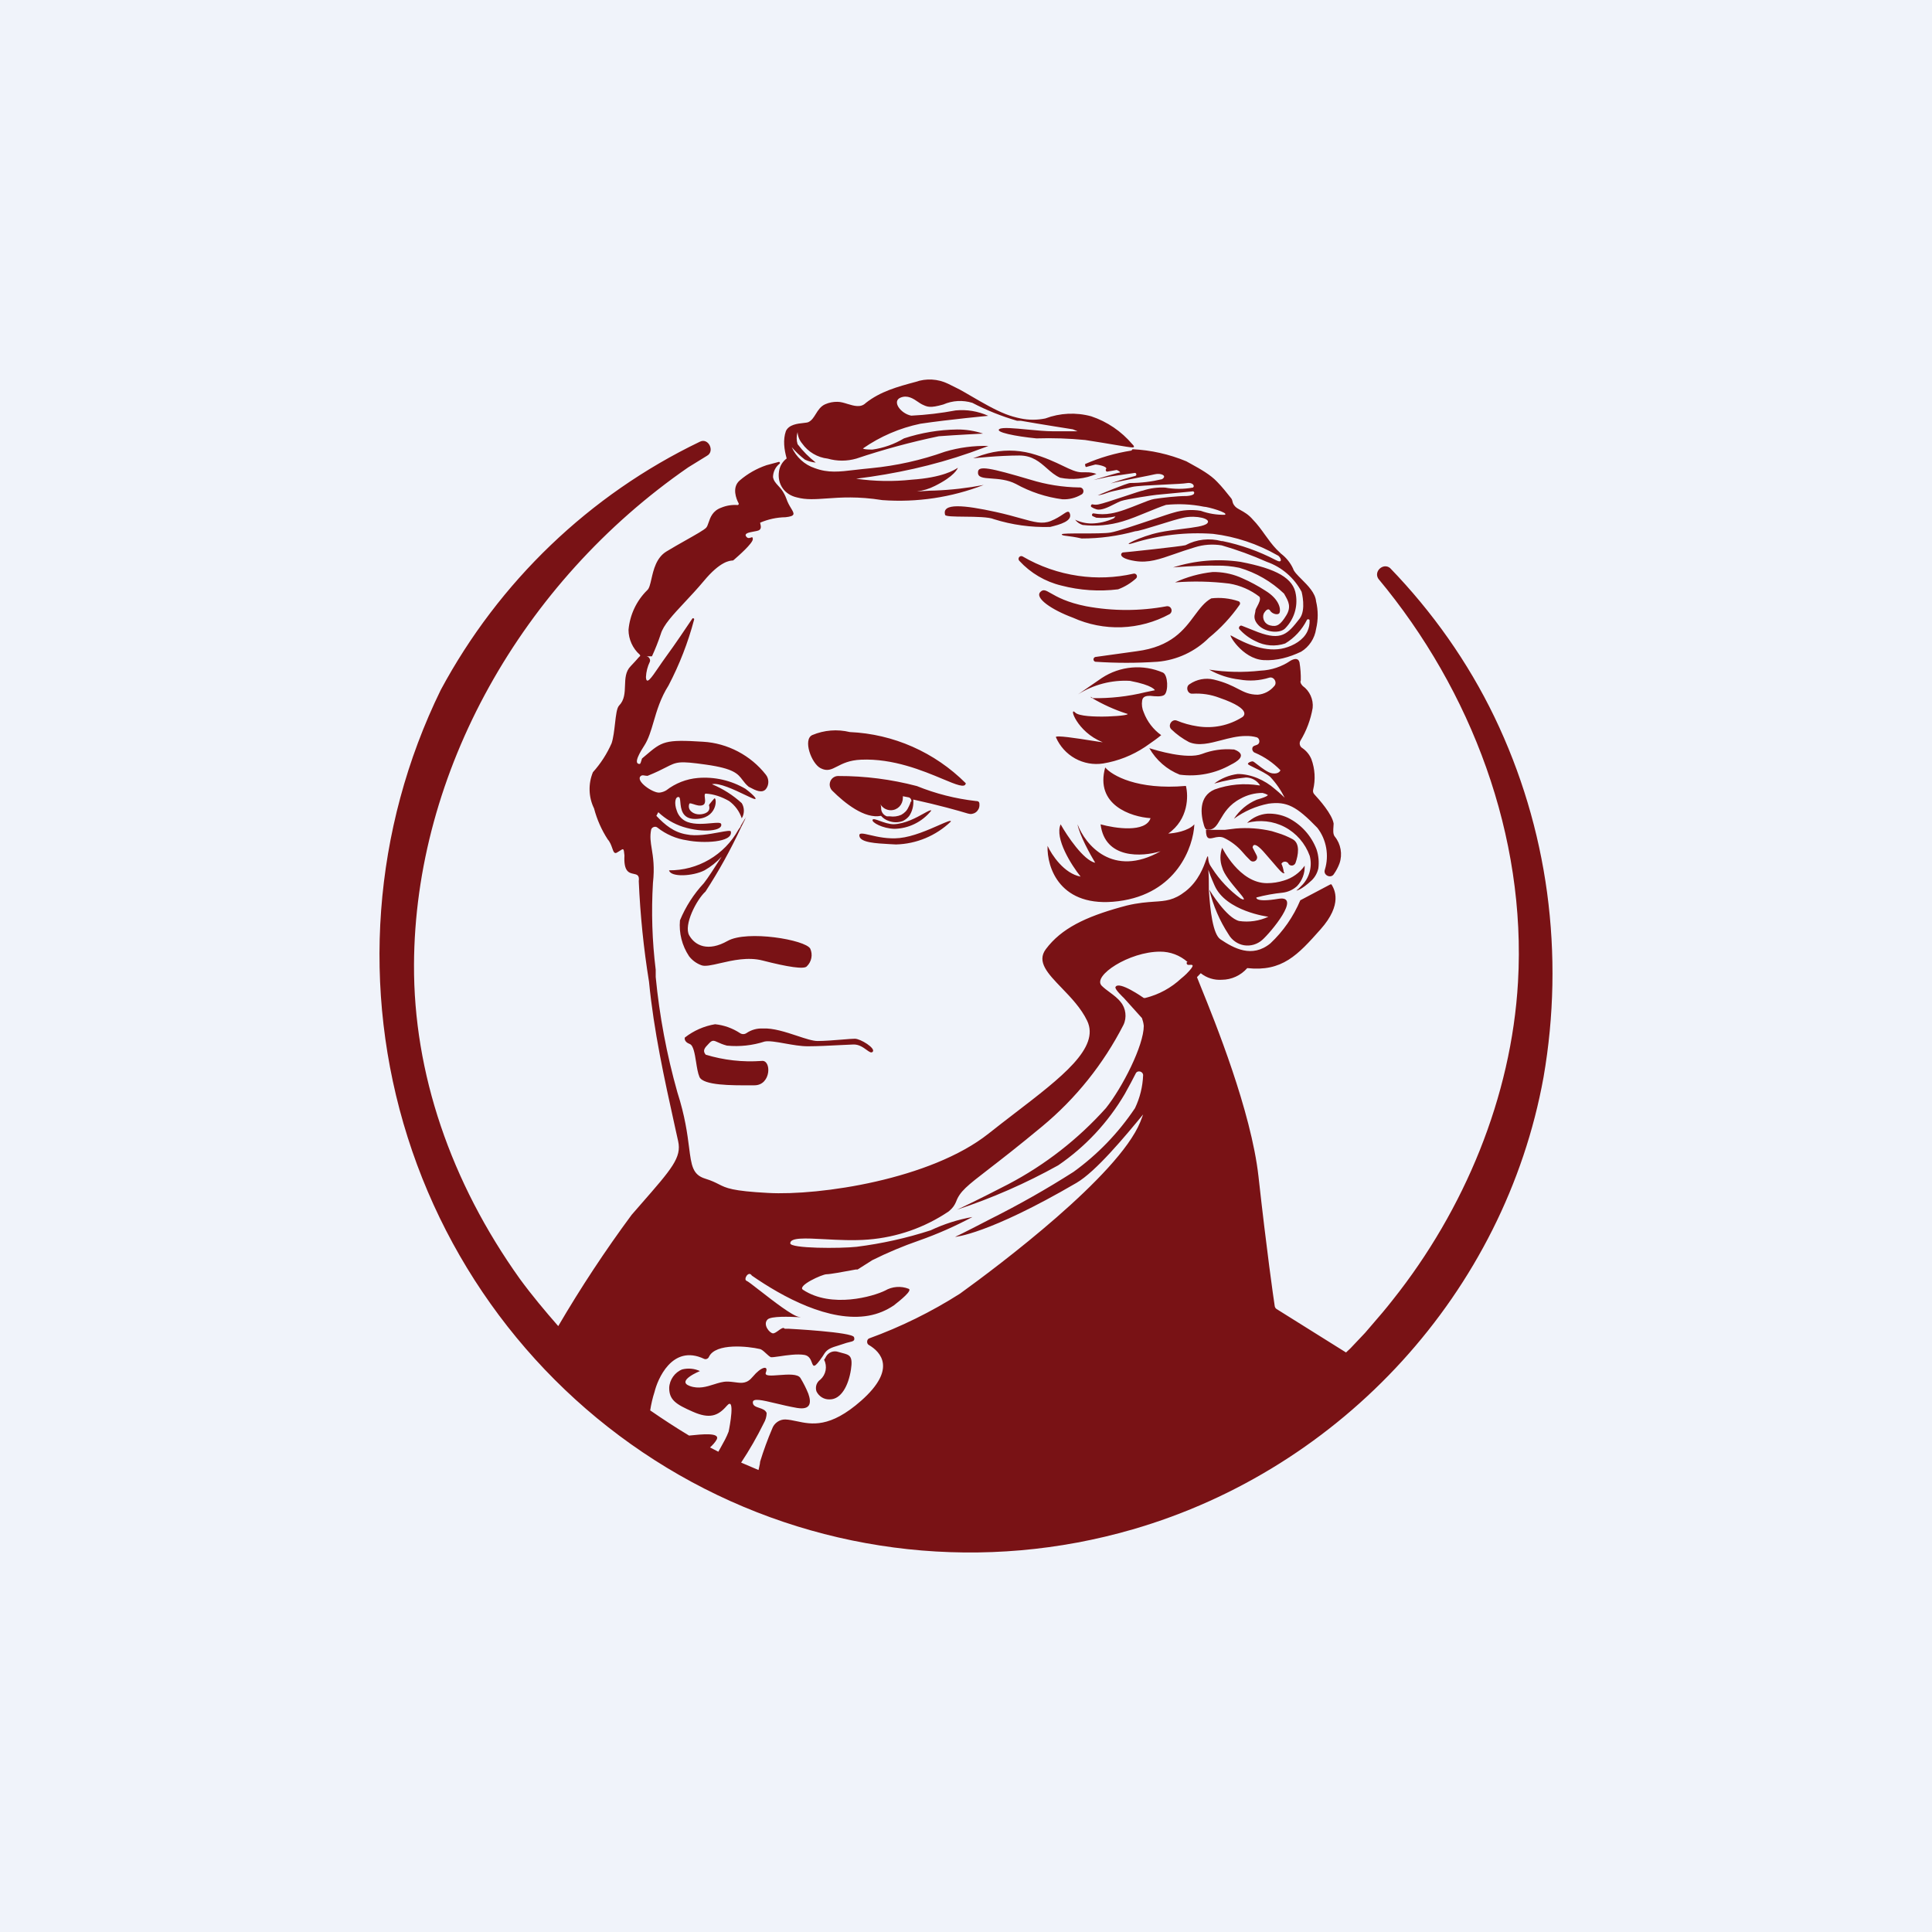<!-- by TradingView --><svg width="56" height="56" viewBox="0 0 56 56" fill="none" xmlns="http://www.w3.org/2000/svg">
<rect width="56" height="56" fill="#F0F3FA"/>
<path fill-rule="evenodd" clip-rule="evenodd" d="M22.58 13.661C22.523 14.032 22.74 14.34 23.104 14.419C23.365 14.49 23.631 14.471 23.961 14.448C24.366 14.419 24.867 14.383 25.575 14.496C26.574 14.569 27.577 14.419 28.513 14.057C28.046 14.146 27.573 14.201 27.098 14.219C26.981 14.219 26.877 14.226 26.784 14.233L26.784 14.233C26.708 14.238 26.638 14.243 26.575 14.243C26.757 14.223 26.934 14.169 27.098 14.085C27.668 13.802 27.752 13.589 27.763 13.561L27.763 13.561C27.764 13.557 27.759 13.56 27.747 13.569C27.672 13.618 27.327 13.843 26.424 13.904C25.889 13.962 25.349 13.953 24.816 13.876C25.944 13.736 27.044 13.497 28.117 13.122L28.588 12.95L28.65 12.926C28.224 12.915 27.799 12.971 27.39 13.093C26.7 13.339 25.983 13.499 25.254 13.57C25.081 13.586 24.927 13.604 24.787 13.62C24.321 13.676 24.006 13.713 23.618 13.57C23.47 13.521 23.335 13.442 23.219 13.336C23.104 13.231 23.012 13.103 22.948 12.96C23.062 13.094 23.191 13.215 23.33 13.322C23.43 13.37 23.537 13.399 23.646 13.408C23.448 13.254 23.27 13.074 23.118 12.874C23.083 12.76 23.083 12.639 23.118 12.525C23.126 12.646 23.172 12.762 23.25 12.854C23.336 12.976 23.447 13.078 23.574 13.153C23.702 13.229 23.844 13.277 23.991 13.293C24.262 13.371 24.549 13.371 24.82 13.293C25.604 13.03 26.402 12.813 27.211 12.645C27.725 12.606 28.494 12.568 28.494 12.568C28.252 12.488 27.999 12.447 27.744 12.449C27.22 12.456 26.701 12.543 26.202 12.707C25.922 12.875 25.61 12.986 25.287 13.031C25.014 13.031 25.014 12.998 25.014 12.998C25.516 12.649 26.082 12.406 26.678 12.282C27.513 12.158 28.645 12.053 28.645 12.053C28.349 11.919 28.024 11.865 27.702 11.896C27.276 11.976 26.846 12.027 26.414 12.048C26.108 11.991 25.839 11.628 26.108 11.523C26.31 11.444 26.475 11.557 26.608 11.648C26.652 11.678 26.693 11.706 26.73 11.724L26.734 11.725C26.882 11.796 26.96 11.833 27.343 11.724C27.609 11.608 27.906 11.591 28.183 11.676C28.597 11.892 29.031 12.066 29.48 12.196H29.588C30.121 12.291 31.097 12.444 31.097 12.444L31.234 12.501H30.531C30.315 12.501 30.038 12.475 29.777 12.45C29.401 12.414 29.057 12.381 28.97 12.435C28.824 12.525 29.442 12.649 30.041 12.707C30.513 12.692 30.985 12.708 31.456 12.754C31.814 12.809 32.104 12.858 32.324 12.895C32.599 12.941 32.766 12.969 32.823 12.969C32.927 12.969 32.823 12.878 32.823 12.878C32.506 12.503 32.093 12.222 31.63 12.067C31.191 11.947 30.726 11.969 30.3 12.129C30.064 12.178 29.82 12.178 29.583 12.129C29.434 12.099 29.287 12.056 29.145 12.001C28.825 11.875 28.456 11.66 28.155 11.484C27.985 11.385 27.837 11.298 27.73 11.247L27.48 11.123C27.185 10.98 26.846 10.961 26.537 11.07C26.025 11.207 25.518 11.345 25.094 11.681C24.949 11.825 24.755 11.765 24.565 11.708C24.466 11.677 24.367 11.647 24.278 11.647C24.156 11.644 24.035 11.667 23.922 11.716C23.786 11.775 23.714 11.89 23.646 12C23.586 12.097 23.529 12.188 23.434 12.234C23.407 12.248 23.353 12.253 23.287 12.261C23.116 12.279 22.864 12.307 22.779 12.497C22.691 12.751 22.73 13.03 22.802 13.289C22.683 13.377 22.601 13.513 22.58 13.661ZM32.795 13.06C32.332 13.132 31.881 13.263 31.451 13.451C31.451 13.451 31.451 13.523 31.479 13.537L31.748 13.465C31.828 13.465 32.116 13.523 32.059 13.599C32.035 13.625 32.062 13.676 32.097 13.67L32.366 13.623C32.389 13.623 32.512 13.699 32.451 13.699C32.407 13.699 32.066 13.803 31.856 13.866L31.856 13.866L31.856 13.866L31.856 13.866L31.856 13.866C31.774 13.891 31.712 13.91 31.696 13.914L32.139 13.818L32.885 13.709C32.937 13.694 32.96 13.78 32.908 13.794L32.752 13.837C32.562 13.886 32.375 13.945 32.191 14.014C32.319 13.978 32.68 13.907 32.991 13.845C33.21 13.803 33.404 13.764 33.474 13.747C33.644 13.704 33.846 13.79 33.681 13.89C33.38 13.962 33.072 13.999 32.762 14C32.663 14 31.819 14.357 31.819 14.357C31.908 14.347 31.995 14.324 32.078 14.291C32.166 14.256 32.345 14.218 32.515 14.182L32.515 14.182C32.628 14.158 32.737 14.135 32.814 14.114C32.923 14.085 33.361 14.064 33.751 14.046L33.751 14.046C34.05 14.032 34.322 14.019 34.394 14.004C34.559 13.971 34.648 14.081 34.577 14.133C34.311 14.181 34.038 14.181 33.771 14.133C33.554 14.122 33.336 14.151 33.13 14.219C33.099 14.219 32.868 14.296 32.607 14.383L32.607 14.383C32.298 14.485 31.947 14.602 31.842 14.62C31.786 14.632 31.729 14.632 31.672 14.62C31.633 14.605 31.6 14.673 31.635 14.696C31.68 14.725 31.73 14.748 31.781 14.763C31.922 14.804 32.131 14.698 32.303 14.611C32.374 14.575 32.438 14.543 32.488 14.524C32.663 14.463 33.455 14.348 33.521 14.343L34.568 14.243C34.597 14.234 34.627 14.274 34.611 14.3C34.611 14.329 34.549 14.367 34.398 14.377C34.106 14.377 33.672 14.429 33.455 14.463C33.363 14.477 33.2 14.542 33.01 14.618C32.752 14.721 32.445 14.844 32.205 14.882C32.04 14.912 31.871 14.912 31.706 14.882C31.656 14.865 31.628 14.946 31.677 14.963L31.776 15.006C31.963 15.022 32.15 15.009 32.333 14.968C32.317 14.989 32.3 15.008 32.281 15.025C32.078 15.119 31.858 15.17 31.635 15.173C31.471 15.173 31.31 15.135 31.163 15.064C31.218 15.136 31.294 15.189 31.38 15.216C31.771 15.261 32.168 15.225 32.545 15.111C32.765 15.046 33.014 14.943 33.253 14.845C33.45 14.764 33.639 14.686 33.799 14.634C34.165 14.597 34.533 14.614 34.893 14.687C35.007 14.687 35.634 14.868 35.502 14.921C35.264 14.926 35.028 14.887 34.804 14.806C34.542 14.763 34.275 14.781 34.021 14.858C33.937 14.879 33.692 14.961 33.405 15.059L33.405 15.059C32.947 15.213 32.382 15.404 32.191 15.436C32.036 15.462 31.682 15.462 31.367 15.462C31.052 15.462 30.777 15.462 30.777 15.488C30.777 15.516 30.826 15.523 30.933 15.536C31.027 15.548 31.165 15.565 31.352 15.608C31.878 15.609 32.401 15.538 32.908 15.398C32.99 15.398 33.282 15.307 33.592 15.211C33.867 15.125 34.156 15.035 34.323 15.002C34.676 14.93 35.124 15.035 34.992 15.169C34.911 15.251 34.614 15.288 34.268 15.331C34.053 15.358 33.819 15.387 33.606 15.431C33.05 15.546 32.437 15.865 32.847 15.741C33.596 15.508 34.381 15.418 35.162 15.474C35.818 15.554 36.451 15.765 37.025 16.094C37.046 16.101 37.064 16.114 37.077 16.133C37.143 16.199 37.171 16.338 36.978 16.233C36.491 15.979 35.972 15.794 35.436 15.684H35.407C35.056 15.589 34.682 15.632 34.361 15.803C34.243 15.837 32.597 16.013 32.55 16.013C32.502 16.013 32.361 16.175 32.899 16.261C33.286 16.323 33.604 16.212 34.047 16.057C34.218 15.997 34.409 15.931 34.629 15.865C34.882 15.784 35.15 15.765 35.412 15.808C35.858 15.937 36.294 16.096 36.718 16.285C37.151 16.436 37.511 16.746 37.728 17.154C37.728 17.154 37.869 17.683 37.666 17.936C37.317 18.384 37.143 18.575 36.464 18.323L35.992 18.136C35.942 18.117 35.889 18.189 35.921 18.232C36.053 18.381 36.214 18.501 36.393 18.585C36.656 18.723 36.971 18.747 37.251 18.652C37.52 18.491 37.737 18.256 37.879 17.974C37.89 17.941 37.947 17.941 37.959 17.974C37.965 18.088 37.943 18.201 37.894 18.304C37.775 18.556 37.493 18.714 37.234 18.783C36.711 18.924 36.135 18.675 35.686 18.423C35.577 18.337 35.997 19.1 36.629 19.134C37.014 19.154 37.37 19.053 37.713 18.89C37.946 18.75 38.108 18.503 38.147 18.232C38.21 17.968 38.21 17.694 38.147 17.43C38.125 17.187 37.91 16.973 37.729 16.792C37.608 16.671 37.502 16.566 37.478 16.476C37.398 16.306 37.278 16.159 37.129 16.047L36.992 15.913C36.871 15.785 36.769 15.644 36.667 15.502C36.558 15.349 36.447 15.196 36.313 15.059C36.188 14.913 36.062 14.844 35.961 14.788C35.896 14.752 35.842 14.723 35.803 14.682C35.744 14.619 35.734 14.575 35.724 14.534C35.718 14.506 35.711 14.479 35.69 14.448C35.565 14.29 35.42 14.108 35.28 13.966C35.085 13.758 34.788 13.593 34.525 13.448C34.477 13.422 34.429 13.396 34.384 13.37C33.889 13.165 33.362 13.047 32.828 13.021L32.795 13.06ZM37.27 18.194C37.119 18.38 36.69 18.332 36.487 18.132C36.329 17.972 36.357 17.856 36.377 17.771C36.383 17.747 36.388 17.726 36.388 17.707C36.388 17.675 36.414 17.626 36.443 17.572C36.492 17.479 36.55 17.369 36.506 17.297C36.249 17.098 35.948 16.967 35.629 16.915C35.108 16.851 34.582 16.84 34.059 16.881C34.402 16.724 34.768 16.622 35.143 16.581H35.247C35.511 16.59 35.771 16.651 36.011 16.762C36.242 16.863 36.464 16.983 36.676 17.12C37.091 17.373 37.124 17.659 37.091 17.755C37.058 17.85 36.869 17.793 36.817 17.702C36.765 17.611 36.681 17.693 36.629 17.788C36.616 17.823 36.611 17.859 36.614 17.896C36.617 17.932 36.628 17.967 36.645 18C36.662 18.032 36.686 18.059 36.715 18.081C36.744 18.103 36.777 18.119 36.812 18.127C37.011 18.179 37.114 18.113 37.284 17.836C37.435 17.59 37.341 17.424 37.252 17.266C37.24 17.246 37.229 17.226 37.218 17.206C36.851 16.855 36.407 16.598 35.921 16.457C35.707 16.412 35.489 16.391 35.27 16.395C34.686 16.385 34.002 16.447 34.002 16.447C34.632 16.245 35.3 16.189 35.954 16.285C37.006 16.485 37.496 16.762 37.562 17.239C37.59 17.41 37.578 17.586 37.527 17.751C37.476 17.917 37.388 18.068 37.27 18.194ZM35.841 21.753L35.77 21.724H35.747C35.439 21.698 35.13 21.742 34.841 21.853C34.402 22.022 33.499 21.743 33.337 21.693L33.337 21.693L33.313 21.686C33.513 22.036 33.824 22.307 34.195 22.454C34.709 22.522 35.23 22.42 35.681 22.163C35.836 22.087 36.143 21.906 35.841 21.753ZM38.024 25.513C37.704 25.813 37.576 25.813 37.576 25.813C37.626 25.774 37.671 25.731 37.713 25.685C37.83 25.575 37.914 25.435 37.958 25.281C38.002 25.126 38.004 24.962 37.963 24.807C37.833 24.447 37.575 24.149 37.239 23.972C36.903 23.796 36.513 23.753 36.148 23.852C36.306 23.697 36.513 23.602 36.732 23.585C36.938 23.576 37.144 23.616 37.331 23.704C37.712 23.893 38.008 24.22 38.161 24.621C38.219 24.797 38.237 24.985 38.213 25.169C38.184 25.3 38.119 25.419 38.024 25.513ZM37.406 25.083C37.386 25.076 37.369 25.065 37.355 25.05C37.347 25.029 37.333 25.011 37.315 24.998C37.297 24.985 37.275 24.977 37.253 24.975C37.231 24.974 37.209 24.979 37.189 24.989C37.17 25 37.154 25.016 37.143 25.036C37.175 25.107 37.197 25.183 37.209 25.26C37.209 25.286 37.225 25.299 37.233 25.306L37.233 25.306C37.235 25.307 37.236 25.308 37.237 25.309L37.238 25.31C37.238 25.31 37.238 25.311 37.238 25.311C37.237 25.312 37.23 25.312 37.209 25.312H37.209C37.163 25.312 37.068 25.201 36.914 25.02C36.845 24.939 36.764 24.845 36.671 24.74C36.308 24.311 36.308 24.568 36.308 24.568L36.426 24.797C36.438 24.822 36.442 24.851 36.436 24.878C36.43 24.905 36.415 24.93 36.393 24.947C36.371 24.964 36.344 24.972 36.316 24.971C36.289 24.97 36.262 24.959 36.242 24.94C36.156 24.857 36.074 24.77 35.997 24.678C35.856 24.519 35.686 24.39 35.497 24.296C35.384 24.235 35.274 24.261 35.183 24.283C35.048 24.315 34.955 24.337 34.955 24.053H34.978H35.006H35.091H35.148H35.181H35.289H35.37H35.506L35.818 24.015C36.168 23.985 36.522 24.011 36.864 24.091L37.034 24.144C37.185 24.189 37.33 24.25 37.468 24.325C37.694 24.449 37.628 24.793 37.553 25.007C37.546 25.027 37.535 25.044 37.52 25.058C37.504 25.072 37.486 25.081 37.466 25.086C37.446 25.09 37.425 25.089 37.406 25.083ZM38.1 23.027C38.065 22.993 38.05 22.941 38.062 22.893C38.134 22.598 38.116 22.287 38.01 22.001C37.955 21.871 37.863 21.76 37.746 21.681C37.678 21.642 37.652 21.546 37.69 21.476C37.868 21.184 37.99 20.86 38.048 20.522C38.075 20.276 37.961 20.024 37.76 19.883C37.661 19.778 37.704 19.725 37.704 19.725C37.708 19.548 37.695 19.37 37.666 19.196C37.627 19.06 37.507 19.096 37.411 19.148C37.153 19.325 36.851 19.426 36.539 19.439C36.043 19.495 35.542 19.485 35.049 19.41C35.321 19.565 35.621 19.662 35.931 19.697C36.215 19.748 36.508 19.73 36.784 19.644C36.928 19.596 37.035 19.793 36.93 19.892C36.811 20.033 36.642 20.121 36.459 20.136C36.21 20.136 36.066 20.061 35.882 19.966C35.716 19.88 35.518 19.778 35.181 19.697C35.062 19.669 34.938 19.667 34.818 19.69C34.698 19.713 34.584 19.761 34.483 19.83C34.355 19.902 34.415 20.122 34.568 20.107C34.833 20.091 35.098 20.131 35.346 20.226C36.36 20.575 36.011 20.785 36.011 20.785C35.622 21.031 35.158 21.126 34.705 21.052C34.499 21.021 34.298 20.965 34.106 20.885C33.964 20.835 33.841 21.029 33.95 21.138C34.103 21.286 34.276 21.411 34.464 21.51C34.743 21.628 35.062 21.545 35.397 21.457C35.629 21.396 35.869 21.333 36.11 21.333C36.217 21.33 36.323 21.343 36.426 21.371C36.502 21.394 36.53 21.508 36.473 21.564C36.451 21.585 36.422 21.595 36.394 21.604C36.348 21.619 36.304 21.633 36.298 21.698C36.292 21.751 36.328 21.805 36.379 21.82C36.654 21.938 36.904 22.11 37.114 22.326C37.114 22.326 37.077 22.445 36.879 22.416C36.752 22.398 36.576 22.261 36.451 22.165C36.381 22.11 36.327 22.068 36.308 22.068C36.256 22.068 36.171 22.106 36.171 22.144C36.171 22.161 36.258 22.204 36.372 22.259C36.522 22.333 36.718 22.43 36.817 22.517C36.986 22.697 37.127 22.901 37.237 23.122C37.237 23.122 37.1 22.989 36.954 22.87C36.666 22.615 36.261 22.433 35.874 22.435C35.628 22.466 35.394 22.561 35.195 22.712C35.496 22.626 35.804 22.567 36.115 22.536C36.196 22.537 36.276 22.558 36.348 22.598C36.419 22.638 36.48 22.695 36.525 22.765H36.497C36.063 22.694 35.618 22.735 35.205 22.884C34.733 23.084 34.804 23.614 34.898 23.924C34.937 24.05 34.968 24.049 35.019 24.048L35.035 24.048C35.197 24.048 35.273 23.921 35.372 23.752C35.484 23.563 35.626 23.322 35.954 23.151C36.15 23.041 36.371 22.983 36.596 22.984C36.648 22.995 36.699 23.015 36.746 23.041C36.746 23.041 36.784 23.079 36.426 23.18C36.156 23.294 35.926 23.486 35.766 23.733C36.064 23.514 36.407 23.364 36.77 23.294C37.298 23.223 37.577 23.366 38.185 23.996C38.447 24.333 38.53 24.798 38.402 25.207C38.343 25.373 38.583 25.477 38.666 25.331C38.732 25.237 38.786 25.135 38.826 25.026C38.918 24.765 38.865 24.461 38.689 24.248C38.634 24.179 38.644 24.061 38.651 23.961C38.654 23.928 38.656 23.898 38.656 23.872C38.614 23.6 38.241 23.18 38.1 23.027ZM31.71 19.069C31.719 19.056 31.733 19.047 31.748 19.043L32.95 18.876C33.954 18.746 34.321 18.251 34.625 17.841C34.779 17.635 34.916 17.45 35.11 17.344C35.374 17.313 35.641 17.341 35.893 17.425C35.904 17.428 35.913 17.433 35.922 17.441C35.93 17.448 35.936 17.457 35.94 17.468C35.944 17.478 35.945 17.489 35.943 17.5C35.941 17.511 35.937 17.522 35.931 17.53C35.681 17.889 35.382 18.21 35.044 18.485C34.643 18.886 34.116 19.132 33.554 19.181C32.953 19.222 32.349 19.222 31.748 19.181C31.733 19.177 31.719 19.168 31.71 19.156C31.7 19.143 31.695 19.128 31.695 19.112C31.695 19.096 31.7 19.081 31.71 19.069ZM31.639 20.23H31.672L31.602 20.193L31.639 20.23ZM33.36 20.171L33.337 20.169C33.234 20.169 33.125 20.181 33.106 20.303C33.087 20.421 33.103 20.542 33.153 20.651C33.253 20.916 33.429 21.145 33.658 21.309C33.537 21.41 33.409 21.498 33.281 21.587C33.249 21.609 33.218 21.631 33.186 21.653C32.82 21.896 32.407 22.059 31.974 22.13C31.695 22.173 31.411 22.122 31.163 21.985C30.916 21.848 30.721 21.632 30.607 21.371C30.562 21.297 31.252 21.405 31.663 21.471L31.663 21.471L31.664 21.471C31.857 21.501 31.988 21.522 31.955 21.51C31.215 21.219 30.965 20.451 31.168 20.656C31.371 20.861 32.979 20.741 32.639 20.68C32.297 20.568 31.968 20.419 31.658 20.236C32.177 20.246 32.696 20.188 33.2 20.064L33.474 20.007C33.474 20.007 33.431 19.864 32.752 19.735C32.223 19.705 31.698 19.842 31.248 20.126L31.941 19.649C32.201 19.479 32.498 19.376 32.807 19.349C33.115 19.322 33.425 19.373 33.71 19.496C33.856 19.568 33.87 20.035 33.752 20.14C33.672 20.204 33.471 20.183 33.36 20.171ZM32.408 17.082C31.857 17.15 31.299 17.112 30.762 16.972C30.296 16.86 29.873 16.611 29.546 16.256C29.532 16.243 29.524 16.224 29.523 16.205C29.521 16.186 29.527 16.167 29.538 16.151C29.549 16.136 29.566 16.125 29.585 16.12C29.603 16.116 29.623 16.119 29.64 16.128C30.137 16.418 30.684 16.609 31.253 16.691C31.785 16.769 32.327 16.748 32.851 16.629C32.869 16.623 32.889 16.624 32.906 16.632C32.924 16.639 32.938 16.653 32.947 16.67C32.955 16.687 32.957 16.707 32.953 16.725C32.948 16.744 32.937 16.761 32.922 16.772C32.771 16.907 32.597 17.012 32.408 17.082ZM31.097 17.903C31.541 18.103 32.024 18.198 32.509 18.181C32.995 18.163 33.47 18.034 33.898 17.802C33.923 17.788 33.942 17.764 33.952 17.737C33.962 17.709 33.962 17.679 33.951 17.652C33.941 17.624 33.922 17.601 33.897 17.587C33.871 17.573 33.842 17.568 33.813 17.573C33.043 17.716 32.254 17.716 31.484 17.573C30.927 17.463 30.639 17.298 30.463 17.198C30.312 17.111 30.244 17.072 30.159 17.154C29.975 17.33 30.489 17.678 31.097 17.903ZM31.003 14.868C31.111 15.102 30.715 15.207 30.437 15.274C29.886 15.29 29.336 15.214 28.81 15.049C28.665 14.984 28.284 14.979 27.954 14.976C27.661 14.973 27.409 14.97 27.395 14.925C27.291 14.572 27.947 14.639 28.862 14.839C29.157 14.904 29.39 14.969 29.582 15.023C29.987 15.136 30.213 15.199 30.456 15.102C30.613 15.039 30.726 14.964 30.809 14.909C30.915 14.838 30.971 14.801 31.003 14.868ZM30.729 13.847C31.083 13.919 31.45 13.881 31.781 13.737C31.684 13.702 31.582 13.686 31.479 13.69H31.361C31.198 13.69 31.034 13.611 30.811 13.504C30.584 13.395 30.295 13.256 29.881 13.141C29.472 13.034 29.044 13.034 28.636 13.141C28.52 13.171 28.407 13.208 28.296 13.251L28.206 13.284C28.206 13.284 28.947 13.203 29.546 13.203C29.923 13.203 30.137 13.392 30.343 13.574C30.465 13.681 30.583 13.785 30.729 13.847ZM30.795 14.472C30.322 14.41 29.865 14.26 29.447 14.028C29.206 13.903 28.944 13.885 28.737 13.87C28.501 13.854 28.335 13.842 28.348 13.685C28.348 13.484 28.706 13.561 29.866 13.904C30.325 14.046 30.801 14.122 31.281 14.129C31.307 14.125 31.334 14.131 31.355 14.146C31.378 14.16 31.393 14.183 31.4 14.208C31.407 14.234 31.405 14.261 31.393 14.285C31.382 14.309 31.362 14.328 31.338 14.338C31.173 14.435 30.985 14.481 30.795 14.472ZM26.994 23.495C26.979 23.468 26.897 23.513 26.774 23.581C26.566 23.697 26.237 23.879 25.905 23.891C25.767 23.891 25.619 23.837 25.502 23.795C25.39 23.754 25.308 23.724 25.292 23.762C25.259 23.838 25.584 24.015 25.924 24.024C26.13 24.02 26.332 23.971 26.517 23.879C26.702 23.788 26.865 23.656 26.994 23.495ZM27.217 23.918C27.433 23.823 27.574 23.761 27.56 23.814C27.129 24.226 26.563 24.462 25.971 24.477C25.914 24.474 25.855 24.471 25.796 24.468C25.383 24.445 24.943 24.422 24.91 24.234C24.891 24.128 25.013 24.157 25.22 24.205C25.434 24.255 25.739 24.325 26.075 24.291C26.46 24.252 26.913 24.052 27.217 23.918ZM24.302 39.187C24.236 39.163 24.164 39.164 24.098 39.188C24.033 39.213 23.978 39.26 23.943 39.321C23.929 39.354 23.91 39.384 23.887 39.412C23.935 39.506 23.95 39.615 23.931 39.719C23.911 39.824 23.857 39.919 23.778 39.989C23.725 40.025 23.686 40.078 23.665 40.139C23.645 40.2 23.645 40.267 23.665 40.328C23.699 40.401 23.755 40.462 23.823 40.504C23.892 40.546 23.972 40.566 24.052 40.562C24.382 40.562 24.594 40.161 24.665 39.698C24.726 39.298 24.625 39.272 24.411 39.217L24.411 39.217C24.377 39.209 24.341 39.199 24.302 39.187ZM24.264 22.217C24.097 22.303 23.977 22.364 23.788 22.268C23.519 22.135 23.264 21.429 23.547 21.305C23.891 21.161 24.27 21.131 24.632 21.219C25.895 21.274 27.094 21.803 27.994 22.703C27.976 22.852 27.723 22.746 27.319 22.577C26.752 22.34 25.887 21.979 24.957 22.02C24.619 22.034 24.421 22.136 24.264 22.217ZM20.805 30.21C20.7 30.162 20.655 30.141 20.572 30.222L20.542 30.253C20.43 30.369 20.354 30.448 20.454 30.57C20.977 30.73 21.526 30.791 22.071 30.752C22.368 30.704 22.359 31.458 21.868 31.458C21.828 31.458 21.785 31.458 21.739 31.458C21.222 31.461 20.383 31.464 20.274 31.215C20.227 31.106 20.201 30.942 20.176 30.781C20.137 30.538 20.099 30.3 19.991 30.26C19.812 30.194 19.85 30.074 19.85 30.074C20.106 29.874 20.408 29.741 20.727 29.688C20.985 29.714 21.232 29.803 21.449 29.945C21.477 29.964 21.509 29.974 21.543 29.974C21.576 29.974 21.609 29.964 21.637 29.945C21.776 29.85 21.942 29.803 22.109 29.812C22.405 29.793 22.779 29.916 23.105 30.024C23.345 30.104 23.558 30.174 23.698 30.174C23.891 30.174 24.172 30.152 24.405 30.133C24.569 30.119 24.71 30.108 24.778 30.108C24.943 30.108 25.386 30.384 25.297 30.485C25.255 30.531 25.196 30.488 25.115 30.429C25.02 30.36 24.896 30.27 24.735 30.275C24.634 30.278 24.498 30.285 24.345 30.293H24.345H24.345L24.345 30.293L24.345 30.293C24.051 30.308 23.698 30.327 23.415 30.327C23.21 30.327 22.974 30.285 22.755 30.246C22.515 30.203 22.296 30.164 22.165 30.189C21.813 30.303 21.44 30.344 21.071 30.308C20.949 30.276 20.867 30.238 20.805 30.21L20.805 30.21ZM19.709 26.677C19.676 27.044 19.769 27.411 19.973 27.717C20.063 27.834 20.184 27.923 20.322 27.975C20.429 28.022 20.628 27.976 20.876 27.918C21.229 27.837 21.68 27.732 22.104 27.841C22.826 28.027 23.316 28.104 23.387 28.008C23.454 27.944 23.499 27.86 23.517 27.769C23.535 27.677 23.524 27.583 23.486 27.498C23.349 27.24 21.656 26.954 21.09 27.273C20.524 27.593 20.147 27.412 19.977 27.111C19.808 26.811 20.194 26.071 20.449 25.842C20.837 25.246 21.182 24.623 21.482 23.977L21.595 23.752C21.595 23.733 21.605 23.716 21.614 23.702C21.618 23.696 21.622 23.69 21.623 23.686C21.626 23.677 21.596 23.726 21.556 23.794C21.531 23.837 21.501 23.886 21.472 23.934C21.472 23.958 21.453 23.982 21.433 24.007L21.433 24.007L21.433 24.007L21.433 24.007C21.422 24.022 21.41 24.037 21.401 24.053C21.201 24.412 20.909 24.711 20.555 24.917C20.202 25.124 19.801 25.23 19.393 25.227C19.44 25.436 20.09 25.398 20.421 25.227C20.606 25.122 20.773 24.989 20.916 24.831L20.909 24.842C20.713 25.148 20.528 25.439 20.402 25.599C20.109 25.913 19.874 26.279 19.709 26.677ZM28.286 23.218C28.39 23.218 28.39 23.27 28.39 23.337C28.39 23.378 28.38 23.418 28.362 23.454C28.343 23.49 28.317 23.521 28.284 23.545C28.251 23.569 28.214 23.584 28.174 23.591C28.134 23.597 28.093 23.593 28.055 23.581C27.772 23.495 27.211 23.337 26.471 23.175C26.488 23.343 26.447 23.512 26.353 23.652C26.304 23.712 26.243 23.761 26.174 23.795C26.04 23.847 25.892 23.847 25.759 23.795C25.673 23.767 25.597 23.715 25.537 23.647C25.066 23.743 24.49 23.285 24.122 22.917C24.087 22.882 24.064 22.837 24.054 22.788C24.044 22.74 24.05 22.689 24.069 22.643C24.088 22.597 24.121 22.558 24.162 22.532C24.204 22.505 24.252 22.491 24.302 22.493C25.068 22.491 25.832 22.589 26.575 22.784C27.123 23.006 27.699 23.152 28.286 23.218ZM26.343 23.375C26.367 23.33 26.386 23.282 26.4 23.232L26.414 23.237C26.42 23.211 26.416 23.184 26.403 23.161C26.39 23.138 26.369 23.121 26.343 23.113L26.169 23.079C26.172 23.097 26.172 23.115 26.169 23.132C26.169 23.226 26.132 23.315 26.067 23.382C26.001 23.448 25.913 23.485 25.82 23.485C25.759 23.485 25.7 23.468 25.647 23.439C25.595 23.408 25.55 23.365 25.518 23.313C25.542 23.361 25.542 23.413 25.542 23.461V23.461C25.548 23.507 25.567 23.55 25.596 23.585C25.625 23.62 25.664 23.647 25.707 23.662H25.792C25.904 23.679 26.018 23.664 26.122 23.619C26.171 23.592 26.215 23.558 26.254 23.518C26.291 23.476 26.321 23.427 26.343 23.375ZM44.843 25.871C44.603 24.103 44.088 22.384 43.316 20.78C42.548 19.188 41.517 17.732 40.293 16.466C40.1 16.304 39.808 16.558 39.953 16.777C42.655 20.019 44.243 24.244 44 28.467C43.809 31.793 42.447 35.069 40.368 37.68C40.174 37.93 39.97 38.167 39.762 38.407L39.762 38.407C39.697 38.482 39.632 38.558 39.567 38.634L39.142 39.083L39.015 39.202L37.001 37.942C36.987 37.933 36.976 37.921 36.967 37.907C36.958 37.893 36.952 37.877 36.949 37.861C36.907 37.589 36.718 36.263 36.478 34.101C36.266 32.201 35.205 29.585 34.814 28.621C34.761 28.488 34.72 28.387 34.695 28.323L34.804 28.209C34.977 28.347 35.196 28.415 35.417 28.399C35.695 28.398 35.968 28.273 36.152 28.061C37.166 28.171 37.614 27.684 38.279 26.935C38.927 26.205 38.675 25.774 38.601 25.647L38.595 25.637C38.584 25.63 38.569 25.63 38.557 25.637L37.69 26.095C37.49 26.569 37.195 26.995 36.822 27.345C36.289 27.779 35.766 27.488 35.374 27.226C35.157 27.078 35.077 26.391 35.039 25.794V25.794C35.039 25.579 35.039 25.371 35.023 25.21C35.057 25.31 35.112 25.457 35.205 25.666C35.535 26.415 36.751 26.572 36.765 26.572C36.5 26.695 36.205 26.738 35.917 26.696C35.549 26.605 35.082 25.837 35.054 25.79C35.163 26.25 35.352 26.688 35.61 27.083C35.704 27.249 35.873 27.368 36.06 27.399C36.247 27.43 36.444 27.372 36.586 27.245C36.822 27.04 37.746 25.938 37.058 26.052C36.369 26.167 36.416 26.014 36.416 26.014C36.665 25.947 36.919 25.901 37.176 25.875C37.332 25.857 37.478 25.791 37.595 25.685C37.669 25.606 37.727 25.513 37.765 25.412C37.803 25.31 37.821 25.202 37.817 25.093C37.67 25.3 37.459 25.451 37.218 25.522C37.058 25.573 36.891 25.599 36.723 25.599C35.921 25.599 35.426 24.573 35.426 24.573C35.358 24.758 35.358 24.961 35.426 25.145C35.476 25.341 35.706 25.614 35.873 25.814C36.037 26.008 36.141 26.132 35.959 26.043C35.634 25.805 35.354 25.509 35.134 25.169C35.047 25.047 35.026 24.985 35.016 24.835C35.004 24.797 34.989 24.838 34.958 24.925C34.89 25.119 34.741 25.538 34.365 25.833C34.027 26.098 33.79 26.114 33.452 26.136C33.242 26.151 32.994 26.167 32.658 26.248L32.483 26.295C31.474 26.577 30.767 26.906 30.314 27.512C30.041 27.878 30.372 28.22 30.775 28.638L30.775 28.638C31.04 28.913 31.336 29.22 31.512 29.588C31.887 30.37 30.777 31.222 29.413 32.268L29.413 32.268C29.165 32.459 28.908 32.656 28.65 32.861C26.976 34.187 23.759 34.66 22.264 34.578C21.219 34.522 21.052 34.437 20.83 34.324C20.735 34.276 20.63 34.222 20.439 34.163C20.074 34.05 20.04 33.783 19.973 33.258C19.924 32.876 19.858 32.356 19.633 31.658C19.325 30.567 19.115 29.449 19.006 28.318V28.108C18.903 27.275 18.876 26.433 18.926 25.594C18.977 25.133 18.93 24.846 18.892 24.609C18.86 24.411 18.833 24.248 18.874 24.048C18.892 23.974 18.994 23.939 19.053 23.986C19.303 24.184 19.601 24.313 19.916 24.358C20.364 24.449 21.246 24.425 21.184 24.105C21.184 24.063 21.043 24.089 20.843 24.126C20.566 24.177 20.178 24.247 19.902 24.186C19.532 24.127 19.272 23.909 19.025 23.647L19.081 23.542C19.286 23.736 19.531 23.881 19.798 23.967C20.397 24.153 20.968 24.081 20.902 23.881C20.885 23.837 20.771 23.847 20.616 23.861C20.417 23.879 20.152 23.904 19.935 23.829C19.861 23.803 19.794 23.76 19.739 23.704C19.685 23.647 19.643 23.579 19.619 23.504C19.534 23.28 19.572 23.084 19.675 23.103C19.707 23.109 19.712 23.169 19.72 23.25C19.737 23.438 19.765 23.738 20.147 23.738C20.793 23.738 20.784 23.146 20.713 23.137C20.707 23.136 20.564 23.308 20.562 23.313L20.562 23.313C20.551 23.338 20.549 23.343 20.55 23.347C20.55 23.348 20.551 23.349 20.551 23.35C20.555 23.355 20.562 23.366 20.562 23.418C20.562 23.573 20.348 23.617 20.222 23.602C20.069 23.585 19.916 23.465 19.982 23.294C20 23.276 20.046 23.291 20.104 23.31C20.183 23.337 20.284 23.37 20.369 23.337C20.452 23.305 20.44 23.207 20.431 23.125C20.423 23.064 20.417 23.011 20.454 23.003C20.7 23.017 20.922 23.099 21.133 23.218C21.304 23.342 21.433 23.517 21.5 23.719C21.582 23.587 21.582 23.412 21.5 23.28C21.247 23.048 20.954 22.862 20.637 22.731C20.836 22.677 21.296 22.896 21.598 23.041C21.719 23.099 21.816 23.145 21.859 23.156C22.01 23.194 21.722 22.946 21.609 22.865C21.191 22.619 20.709 22.509 20.227 22.55C19.895 22.578 19.577 22.703 19.312 22.908C19.253 22.944 19.185 22.967 19.116 22.974C18.925 22.994 18.39 22.623 18.581 22.488C18.611 22.467 18.642 22.472 18.683 22.479C18.708 22.483 18.736 22.488 18.77 22.488C19.02 22.387 19.179 22.306 19.3 22.244C19.621 22.08 19.675 22.052 20.463 22.163C21.271 22.277 21.386 22.428 21.522 22.608C21.569 22.67 21.618 22.735 21.699 22.803C21.713 22.81 21.729 22.819 21.745 22.827C21.884 22.901 22.084 23.006 22.198 22.874C22.295 22.756 22.295 22.573 22.198 22.454C21.761 21.895 21.087 21.541 20.383 21.5C19.266 21.428 19.19 21.492 18.709 21.901C18.681 21.925 18.651 21.951 18.619 21.977C18.609 21.977 18.601 22.008 18.591 22.043C18.578 22.09 18.563 22.144 18.539 22.144C18.336 22.144 18.58 21.76 18.67 21.619L18.676 21.61C18.798 21.42 18.868 21.183 18.945 20.92C19.04 20.596 19.147 20.232 19.378 19.868C19.695 19.262 19.944 18.622 20.119 17.96C20.134 17.932 20.082 17.903 20.067 17.931L20.067 17.931L20.067 17.931C19.897 18.184 19.558 18.69 19.308 19.029C19.231 19.135 19.16 19.238 19.096 19.332L19.096 19.332C18.873 19.659 18.734 19.863 18.723 19.625C18.73 19.471 18.769 19.32 18.836 19.181C18.863 19.114 18.809 19.028 18.737 19.024H18.897C18.994 18.814 19.079 18.599 19.152 18.38C19.227 18.119 19.506 17.821 19.845 17.458L19.845 17.458L19.845 17.458C20.021 17.27 20.213 17.065 20.402 16.839C20.874 16.271 21.149 16.252 21.231 16.247C21.244 16.245 21.253 16.245 21.255 16.242C21.258 16.24 21.268 16.231 21.283 16.217L21.284 16.217C21.399 16.117 21.821 15.748 21.821 15.627C21.821 15.56 21.797 15.569 21.762 15.582C21.724 15.596 21.674 15.614 21.628 15.55C21.563 15.46 21.71 15.433 21.844 15.408L21.844 15.408C21.894 15.399 21.942 15.39 21.977 15.379C22.077 15.345 22.055 15.249 22.04 15.189L22.04 15.189C22.037 15.172 22.033 15.159 22.033 15.15C22.266 15.05 22.516 14.996 22.769 14.992C23.066 14.96 23.025 14.891 22.93 14.733C22.886 14.661 22.831 14.569 22.793 14.453C22.759 14.361 22.713 14.274 22.656 14.195C22.622 14.151 22.589 14.114 22.557 14.08C22.486 14.002 22.425 13.937 22.406 13.828C22.407 13.753 22.425 13.68 22.457 13.613C22.49 13.546 22.537 13.488 22.595 13.441C22.622 13.429 22.599 13.376 22.571 13.389L22.217 13.484C21.932 13.581 21.668 13.731 21.439 13.928C21.208 14.129 21.34 14.463 21.411 14.591C21.421 14.613 21.401 14.641 21.378 14.639C21.217 14.627 21.055 14.653 20.906 14.715C20.655 14.805 20.589 14.999 20.539 15.145C20.517 15.21 20.498 15.265 20.468 15.297C20.408 15.361 20.168 15.496 19.885 15.656C19.701 15.76 19.499 15.874 19.317 15.985C19.023 16.164 18.943 16.515 18.882 16.781C18.847 16.933 18.819 17.057 18.761 17.106C18.45 17.411 18.257 17.819 18.218 18.256C18.218 18.529 18.34 18.797 18.544 18.976C18.568 19.004 18.554 19.016 18.536 19.032C18.529 19.038 18.522 19.044 18.515 19.052C18.468 19.11 18.383 19.2 18.28 19.31C18.13 19.462 18.123 19.666 18.116 19.871C18.109 20.08 18.102 20.291 17.945 20.451C17.878 20.518 17.853 20.736 17.826 20.976C17.803 21.174 17.779 21.388 17.728 21.543C17.593 21.851 17.41 22.134 17.186 22.383C17.117 22.55 17.084 22.73 17.09 22.911C17.095 23.092 17.139 23.27 17.219 23.433C17.302 23.751 17.436 24.054 17.615 24.33C17.683 24.404 17.717 24.502 17.745 24.581C17.782 24.689 17.809 24.764 17.893 24.706C17.928 24.687 17.956 24.668 17.979 24.653C18.073 24.59 18.08 24.586 18.1 24.797C18.073 25.267 18.236 25.302 18.367 25.329C18.461 25.349 18.539 25.365 18.515 25.541C18.557 26.518 18.656 27.492 18.812 28.457C18.951 29.884 19.253 31.252 19.561 32.647C19.593 32.791 19.625 32.935 19.657 33.08C19.76 33.551 19.477 33.875 18.577 34.904C18.493 35.001 18.403 35.103 18.308 35.213C17.542 36.248 16.832 37.325 16.181 38.438C15.794 37.996 15.416 37.544 15.068 37.069C13.059 34.255 11.986 31.095 12 27.961C12.024 22.378 15.131 16.875 19.949 13.546L20.491 13.212C20.73 13.085 20.535 12.67 20.279 12.807C17.09 14.341 14.463 16.858 12.776 19.997C10.803 24.03 10.459 28.682 11.817 32.967C13.175 37.252 16.128 40.835 20.05 42.956C23.973 45.077 28.558 45.569 32.833 44.33C38.913 42.568 43.615 37.44 44.74 31.224C45.047 29.456 45.083 27.65 44.843 25.871ZM34.389 28.228C34.377 28.238 34.364 28.25 34.352 28.262C34.319 28.293 34.282 28.327 34.238 28.361C33.946 28.634 33.591 28.828 33.205 28.924C33.187 28.931 33.167 28.931 33.148 28.924C33.148 28.924 32.427 28.414 32.333 28.61C32.3 28.672 32.573 28.924 32.573 28.924L33.101 29.511C33.127 29.584 33.145 29.659 33.153 29.735C33.153 30.303 32.535 31.52 32.054 32.121C31.248 33.02 30.29 33.766 29.225 34.325C28.357 34.774 27.862 35.008 27.735 35.065C28.752 34.73 29.735 34.299 30.673 33.777C31.458 33.241 32.117 32.535 32.601 31.711C32.738 31.468 32.842 31.267 32.922 31.11C32.977 31.009 33.136 31.057 33.134 31.167C33.121 31.498 33.041 31.823 32.898 32.121C32.417 32.839 31.814 33.464 31.116 33.968C30.335 34.466 29.529 34.923 28.701 35.337C27.895 35.757 27.683 35.852 27.683 35.852C27.683 35.852 28.626 35.79 31.201 34.287C31.767 33.958 32.615 32.932 33.134 32.303C33.123 32.331 33.112 32.361 33.101 32.392C33.085 32.436 33.069 32.481 33.049 32.527C32.408 34.082 28.961 36.678 27.824 37.498C26.994 38.026 26.11 38.461 25.188 38.796C25.116 38.83 25.116 38.954 25.188 38.987C25.518 39.183 26.009 39.674 24.962 40.6C24.056 41.4 23.524 41.287 23.092 41.195C22.977 41.171 22.87 41.148 22.764 41.144C22.597 41.139 22.437 41.251 22.382 41.411C22.249 41.722 22.133 42.041 22.033 42.365C22.033 42.4 22.021 42.456 22.005 42.526L22.005 42.526C21.999 42.551 21.992 42.579 21.986 42.609L21.482 42.394C21.724 42.029 21.943 41.648 22.137 41.254C22.19 41.164 22.22 41.062 22.222 40.958C22.188 40.868 22.094 40.837 22.006 40.808C21.91 40.776 21.821 40.747 21.821 40.648C21.821 40.519 22.091 40.583 22.478 40.675C22.665 40.72 22.879 40.771 23.104 40.81C23.509 40.877 23.519 40.648 23.429 40.395C23.366 40.239 23.29 40.089 23.203 39.946C23.129 39.817 22.834 39.839 22.582 39.858C22.351 39.876 22.156 39.891 22.198 39.784C22.288 39.56 22.057 39.617 21.821 39.903C21.649 40.112 21.502 40.092 21.309 40.066C21.237 40.057 21.159 40.046 21.071 40.046C20.948 40.046 20.823 40.086 20.693 40.127C20.479 40.195 20.251 40.267 19.996 40.175C19.586 40.027 20.288 39.741 20.288 39.741C20.128 39.667 19.946 39.65 19.774 39.693C19.559 39.777 19.406 39.994 19.397 40.228C19.397 40.581 19.595 40.705 20.081 40.919C20.567 41.134 20.812 41.044 21.067 40.748C21.321 40.452 21.147 41.377 21.119 41.497C21.059 41.657 20.975 41.806 20.891 41.955L20.891 41.955C20.867 41.996 20.844 42.038 20.821 42.079L20.581 41.955C20.657 41.884 20.73 41.808 20.779 41.716C20.863 41.518 20.345 41.572 19.982 41.61L19.973 41.611C19.591 41.382 19.213 41.134 18.846 40.881C18.874 40.699 18.916 40.518 18.973 40.342C19.053 40.008 19.473 38.944 20.411 39.388C20.462 39.41 20.527 39.382 20.548 39.331C20.741 38.916 21.699 39.025 22.024 39.102C22.078 39.112 22.142 39.171 22.204 39.229C22.25 39.271 22.295 39.313 22.335 39.335C22.359 39.348 22.46 39.334 22.595 39.314C22.809 39.282 23.108 39.238 23.316 39.273C23.457 39.297 23.5 39.411 23.532 39.495C23.577 39.614 23.599 39.671 23.84 39.321L23.901 39.226C23.987 39.095 24.127 39.053 24.286 39.005C24.337 38.989 24.39 38.973 24.443 38.954C24.508 38.93 24.566 38.916 24.614 38.904C24.729 38.877 24.788 38.862 24.754 38.758C24.707 38.61 22.868 38.515 22.868 38.515H22.745C22.71 38.46 22.636 38.514 22.561 38.569C22.505 38.609 22.448 38.65 22.406 38.648C22.307 38.644 22.104 38.395 22.246 38.248C22.346 38.142 22.908 38.167 23.124 38.177H23.124C23.212 38.181 23.242 38.182 23.16 38.171C22.973 38.146 22.413 37.711 22.027 37.41L22.026 37.41C21.829 37.256 21.677 37.138 21.642 37.126C21.538 37.093 21.694 36.816 21.793 36.974C22.681 37.59 24.041 38.337 25.179 38.135C25.443 38.088 25.693 37.985 25.914 37.833C25.919 37.828 25.932 37.818 25.951 37.803C26.078 37.703 26.466 37.397 26.334 37.355C26.114 37.269 25.859 37.289 25.655 37.408C25.32 37.575 24.104 37.933 23.274 37.384C23.099 37.269 23.83 36.935 23.957 36.935C24.059 36.935 24.451 36.863 24.676 36.821L24.676 36.821C24.733 36.81 24.779 36.802 24.806 36.797H24.858L25.287 36.525C25.726 36.307 26.178 36.117 26.641 35.957C27.172 35.77 27.689 35.541 28.187 35.275C27.768 35.349 27.361 35.479 26.976 35.661C26.276 35.888 25.558 36.047 24.83 36.139C24.358 36.191 22.906 36.191 22.906 36.038C22.906 35.867 23.337 35.889 23.9 35.919H23.9C24.291 35.94 24.746 35.964 25.165 35.929C25.999 35.864 26.803 35.583 27.499 35.113L27.537 35.079C27.613 35.013 27.672 34.93 27.711 34.836C27.822 34.533 28.03 34.372 28.656 33.889L28.656 33.889C29.015 33.612 29.511 33.228 30.206 32.651C31.182 31.842 31.984 30.84 32.564 29.707C32.667 29.494 32.635 29.225 32.483 29.044C32.4 28.936 32.284 28.85 32.169 28.764C32.085 28.702 32.002 28.641 31.932 28.571C31.658 28.285 32.729 27.584 33.625 27.584C33.918 27.582 34.201 27.689 34.422 27.884C34.379 27.884 34.393 27.951 34.422 27.961C34.431 27.97 34.458 27.968 34.486 27.967C34.566 27.961 34.659 27.955 34.389 28.228ZM32.035 22.245C32.228 22.475 32.966 22.904 34.374 22.78C34.449 23.069 34.45 23.751 33.862 24.161C34.04 24.154 34.441 24.09 34.619 23.894C34.59 24.547 34.107 25.908 32.414 26.122C30.72 26.336 30.341 25.141 30.364 24.518C30.483 24.777 30.841 25.32 31.322 25.409C31.055 25.075 30.564 24.304 30.743 23.894C30.936 24.235 31.407 24.936 31.745 25.008C31.597 24.763 31.286 24.197 31.233 23.894C31.456 24.48 32.249 25.458 33.639 24.674C33.112 24.837 32.026 24.91 31.901 23.894C32.325 24.012 33.207 24.143 33.349 23.715C32.785 23.678 31.732 23.332 32.035 22.245Z" fill="#791215"/>
</svg>
